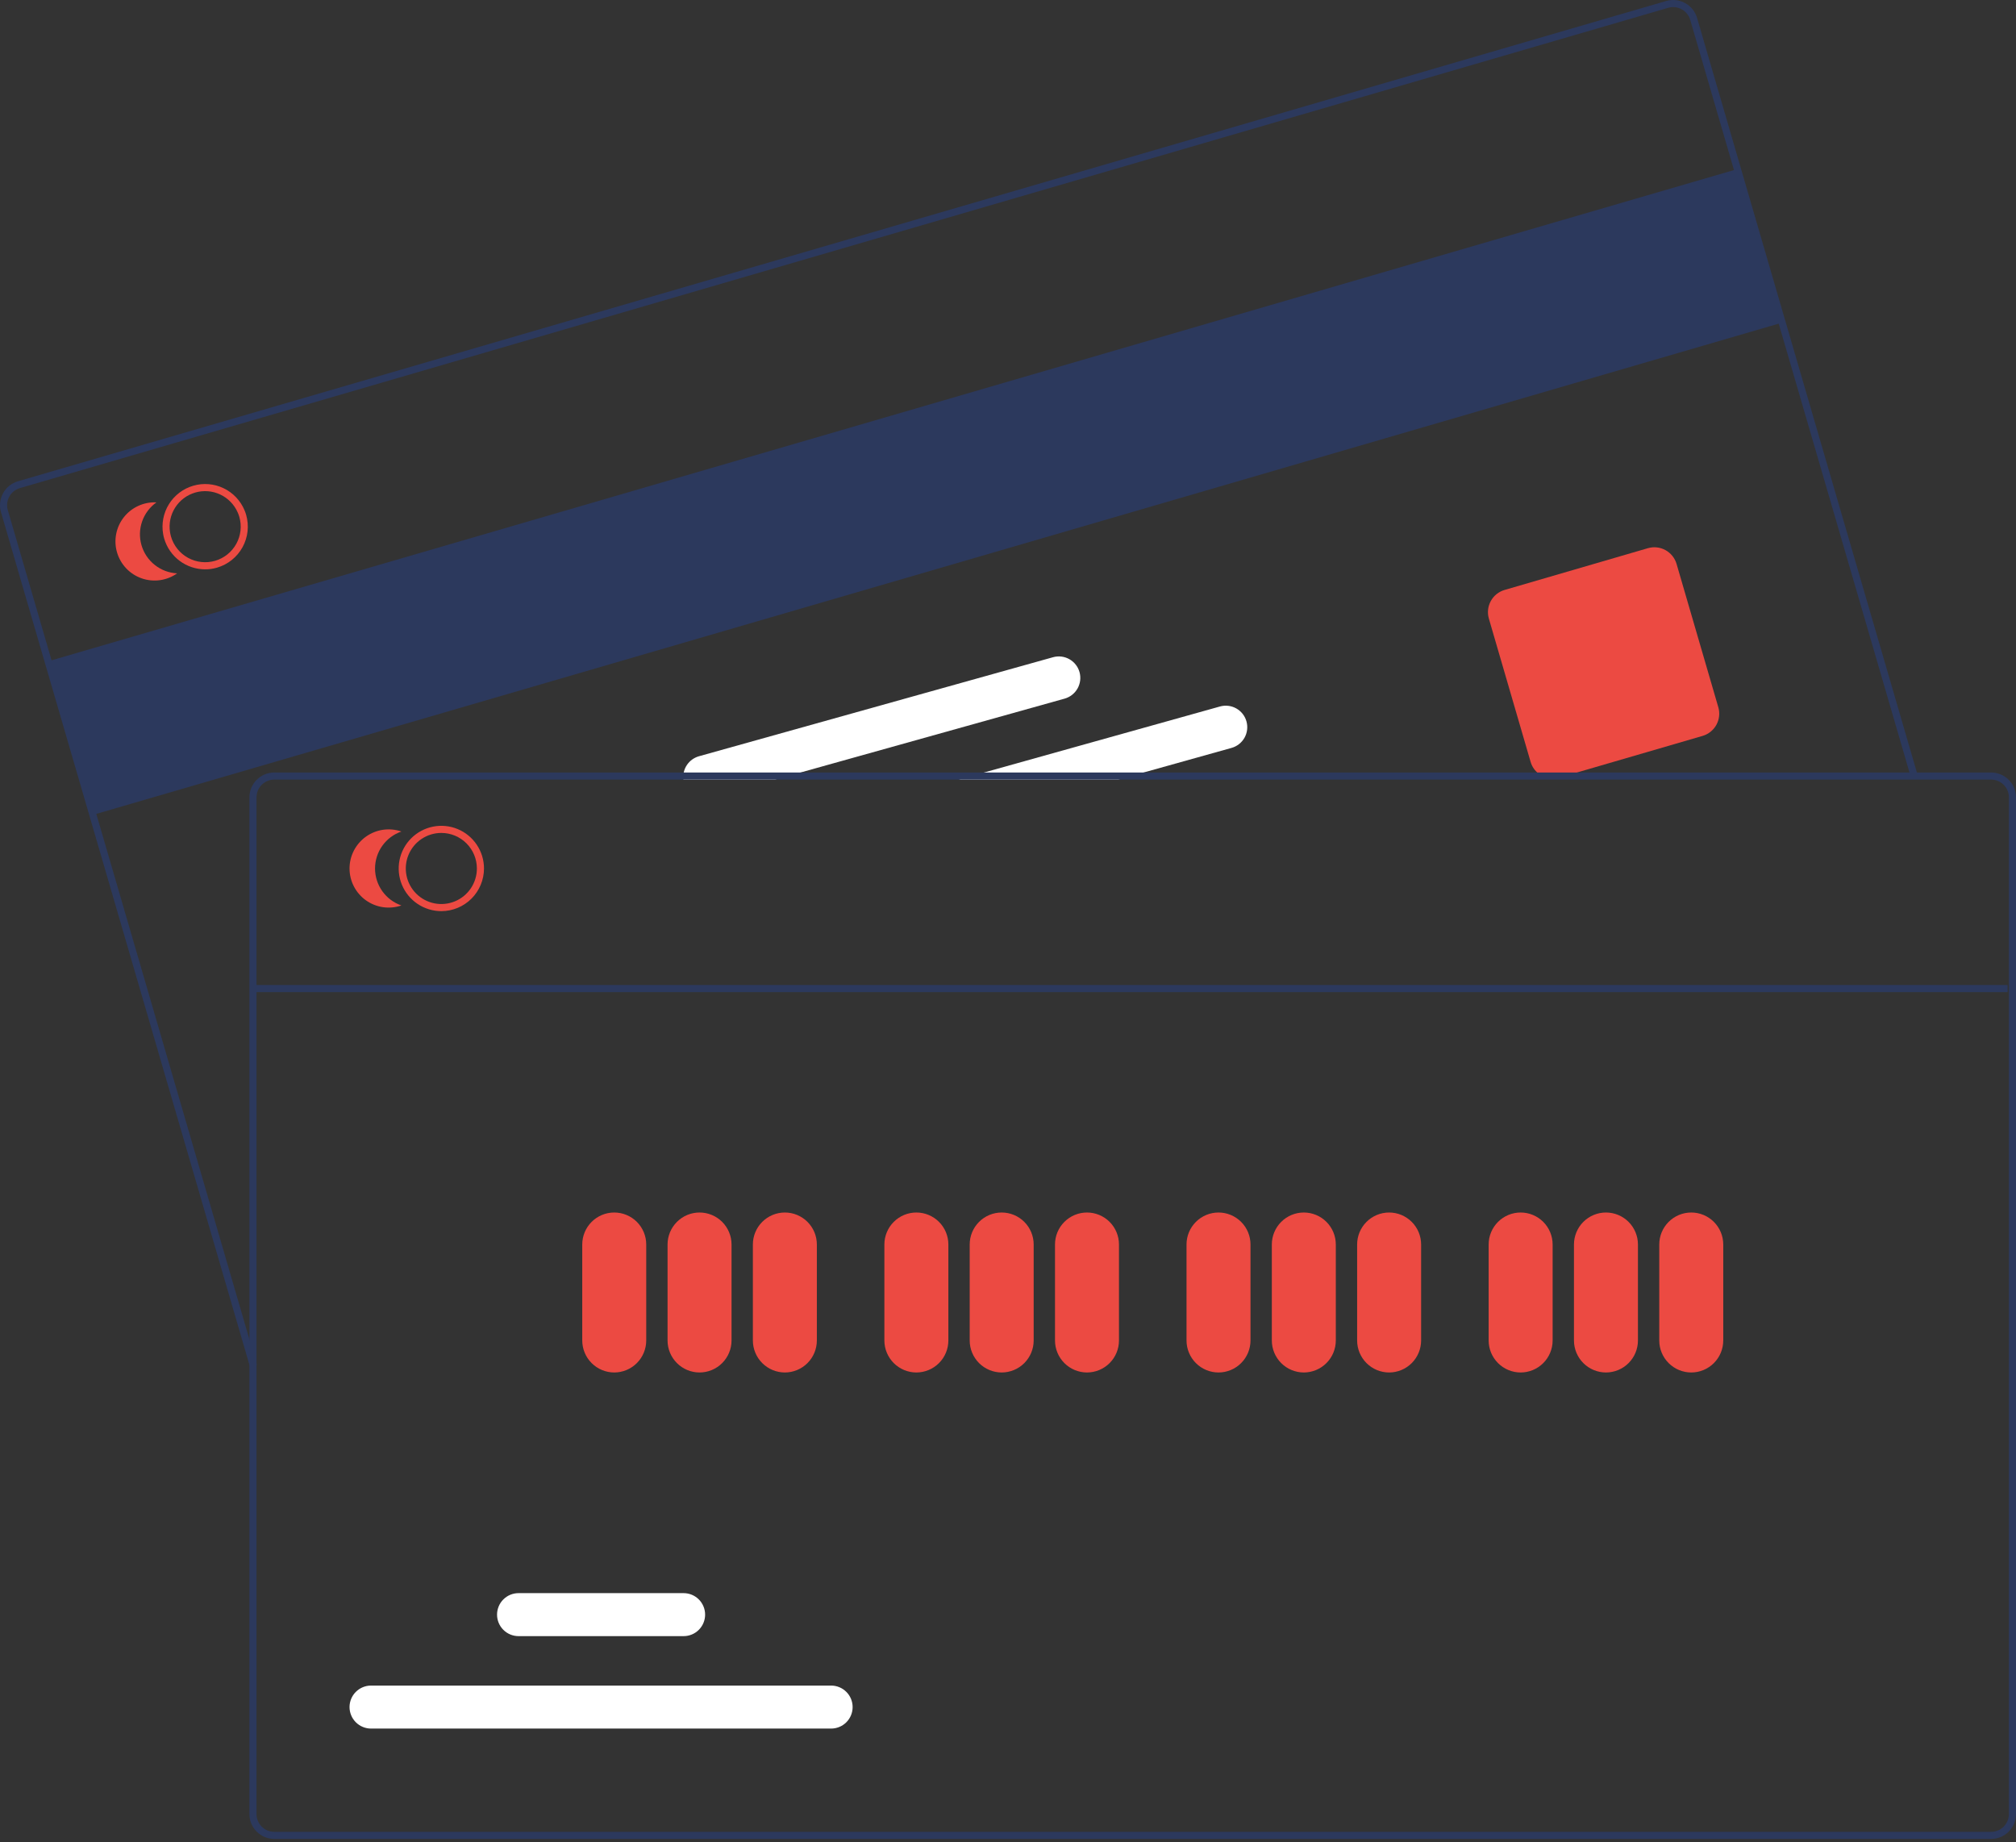 <svg width="394" height="360" viewBox="0 0 394 360" fill="none" xmlns="http://www.w3.org/2000/svg">
<rect x="0" y="0" width="394" height="360" fill="#333333" stroke="none"/>
<path d="M339.55 33.04L9.41 129.229L18.155 159.241L348.294 63.052L339.55 33.04Z" fill="#2C395D"/>
<path d="M48.854 267.09L0.194 100.079C-0.167 98.841 -0.021 97.51 0.6 96.38C1.22 95.249 2.264 94.411 3.503 94.05L325.639 0.193C326.877 -0.166 328.207 -0.02 329.337 0.6C330.468 1.22 331.306 2.264 331.668 3.501L374.777 151.461L373.443 151.849L330.334 3.89C330.075 3.006 329.476 2.262 328.669 1.819C327.862 1.376 326.912 1.271 326.027 1.527L3.891 95.384C3.007 95.642 2.261 96.24 1.818 97.048C1.375 97.856 1.27 98.806 1.528 99.691L50.188 266.701L48.854 267.09Z" fill="#2C395D"/>
<path d="M303.477 152.149C302.5 152.148 301.549 151.83 300.768 151.244C299.986 150.658 299.415 149.834 299.14 148.896L290.979 120.884C290.645 119.734 290.781 118.499 291.357 117.45C291.933 116.4 292.902 115.622 294.051 115.286L322.063 107.124C323.213 106.791 324.448 106.927 325.497 107.503C326.547 108.079 327.325 109.048 327.661 110.197L335.822 138.209C336.156 139.358 336.02 140.593 335.444 141.643C334.868 142.692 333.899 143.471 332.75 143.807L304.738 151.968C304.329 152.088 303.904 152.149 303.477 152.149Z" fill="#EC4A42"/>
<path d="M48.102 100.596C48.018 100.308 47.918 100.025 47.803 99.748C47.02 97.847 45.562 96.303 43.709 95.412C41.856 94.52 39.74 94.346 37.766 94.92C35.791 95.495 34.1 96.779 33.015 98.525C31.93 100.272 31.529 102.358 31.888 104.382C31.939 104.677 32.006 104.969 32.09 105.257C32.597 106.989 33.652 108.509 35.096 109.591C36.539 110.673 38.295 111.258 40.099 111.259C40.887 111.261 41.671 111.149 42.426 110.926C44.547 110.306 46.336 108.871 47.4 106.934C48.464 104.998 48.716 102.718 48.102 100.596ZM42.038 109.592C40.269 110.105 38.369 109.896 36.754 109.011C35.139 108.125 33.941 106.635 33.423 104.868C33.342 104.58 33.277 104.288 33.229 103.993C32.968 102.325 33.324 100.619 34.23 99.195C35.136 97.77 36.529 96.725 38.15 96.253C39.771 95.781 41.508 95.916 43.037 96.632C44.565 97.349 45.781 98.597 46.456 100.144C46.581 100.416 46.686 100.697 46.768 100.985C47.281 102.754 47.071 104.653 46.184 106.267C45.297 107.881 43.805 109.077 42.038 109.592V109.592Z" fill="#EC4A42"/>
<path d="M27.655 106.548C27.21 105.022 27.253 103.394 27.777 101.893C28.301 100.392 29.28 99.091 30.578 98.173C29.362 98.113 28.15 98.346 27.041 98.85C25.933 99.354 24.962 100.116 24.207 101.072C23.453 102.028 22.938 103.15 22.706 104.345C22.473 105.54 22.529 106.774 22.87 107.943C23.211 109.112 23.826 110.182 24.664 111.065C25.502 111.949 26.539 112.619 27.689 113.02C28.838 113.421 30.067 113.542 31.273 113.372C32.478 113.202 33.626 112.746 34.62 112.043C33.031 111.966 31.507 111.395 30.259 110.41C29.01 109.425 28.1 108.075 27.655 106.548Z" fill="#EC4A42"/>
<path d="M243.606 140.976C243.458 140.445 243.207 139.947 242.867 139.513C242.526 139.078 242.104 138.715 241.623 138.444C241.142 138.173 240.613 138 240.065 137.934C239.517 137.867 238.962 137.91 238.431 138.059L192.311 150.959L187.344 152.348H218.535L223.502 150.959L240.695 146.152C241.767 145.85 242.675 145.136 243.221 144.166C243.767 143.196 243.905 142.048 243.606 140.976Z" fill="white"/>
<path d="M210.977 131.343C210.677 130.27 209.963 129.361 208.992 128.816C208.022 128.27 206.874 128.132 205.802 128.432L136.598 147.786C135.631 148.06 134.793 148.67 134.237 149.507C133.68 150.344 133.441 151.352 133.562 152.35H151.478L156.451 150.96L208.066 136.525C209.139 136.223 210.048 135.507 210.594 134.536C211.14 133.564 211.277 132.416 210.977 131.343Z" fill="white"/>
<path d="M389.138 150.958H53.606C52.317 150.959 51.081 151.472 50.169 152.384C49.258 153.296 48.745 154.532 48.744 155.821V354.5C48.745 355.789 49.258 357.025 50.169 357.936C51.081 358.848 52.317 359.361 53.606 359.362H389.138C390.427 359.361 391.663 358.848 392.574 357.936C393.486 357.025 393.999 355.789 394 354.5V155.821C393.999 154.532 393.486 153.296 392.574 152.384C391.663 151.472 390.427 150.96 389.138 150.958ZM392.611 354.5C392.611 355.421 392.245 356.304 391.593 356.955C390.942 357.607 390.059 357.973 389.138 357.973H53.606C52.685 357.973 51.802 357.607 51.151 356.955C50.499 356.304 50.133 355.421 50.133 354.5V155.821C50.133 154.9 50.499 154.016 51.151 153.365C51.802 152.714 52.685 152.348 53.606 152.347H389.138C390.059 152.348 390.942 152.714 391.593 153.365C392.245 154.016 392.611 154.9 392.611 155.821V354.5Z" fill="#2C395D"/>
<path d="M86.254 178.052C84.605 178.052 82.994 177.563 81.623 176.647C80.252 175.731 79.183 174.429 78.552 172.906C77.922 171.383 77.757 169.707 78.078 168.09C78.4 166.473 79.194 164.987 80.36 163.822C81.525 162.656 83.011 161.862 84.628 161.54C86.245 161.218 87.921 161.383 89.444 162.014C90.968 162.645 92.269 163.714 93.185 165.085C94.101 166.456 94.59 168.067 94.59 169.716C94.588 171.926 93.709 174.045 92.146 175.608C90.583 177.171 88.464 178.05 86.254 178.052ZM86.254 162.769C84.88 162.769 83.537 163.177 82.395 163.94C81.252 164.703 80.362 165.788 79.836 167.058C79.31 168.327 79.173 169.724 79.441 171.071C79.709 172.419 80.371 173.657 81.342 174.628C82.314 175.6 83.551 176.261 84.899 176.529C86.246 176.797 87.643 176.66 88.913 176.134C90.182 175.608 91.267 174.718 92.03 173.576C92.793 172.433 93.201 171.09 93.201 169.716C93.199 167.874 92.466 166.109 91.164 164.806C89.862 163.504 88.096 162.771 86.254 162.769Z" fill="#EC4A42"/>
<path d="M73.296 169.717C73.297 168.127 73.793 166.577 74.716 165.282C75.639 163.987 76.943 163.012 78.446 162.493C77.295 162.096 76.066 161.98 74.861 162.154C73.656 162.328 72.51 162.788 71.518 163.495C70.527 164.202 69.719 165.135 69.161 166.217C68.603 167.3 68.312 168.5 68.312 169.717C68.312 170.935 68.603 172.135 69.161 173.217C69.719 174.299 70.527 175.233 71.518 175.94C72.51 176.646 73.656 177.106 74.861 177.28C76.066 177.454 77.295 177.338 78.446 176.941C76.943 176.422 75.639 175.447 74.716 174.153C73.793 172.858 73.297 171.307 73.296 169.717Z" fill="#EC4A42"/>
<path d="M120.046 268.206C118.388 268.204 116.799 267.545 115.627 266.373C114.455 265.201 113.795 263.611 113.793 261.954V243.197C113.793 241.539 114.452 239.949 115.625 238.777C116.797 237.604 118.387 236.945 120.046 236.945C121.704 236.945 123.294 237.604 124.467 238.777C125.639 239.949 126.298 241.539 126.298 243.197V261.954C126.296 263.611 125.636 265.201 124.464 266.373C123.292 267.545 121.703 268.204 120.046 268.206Z" fill="#EC4A42"/>
<path d="M136.717 268.206C135.06 268.204 133.471 267.545 132.299 266.373C131.127 265.201 130.467 263.611 130.465 261.954V243.197C130.465 241.539 131.124 239.949 132.297 238.777C133.469 237.604 135.059 236.945 136.717 236.945C138.376 236.945 139.966 237.604 141.138 238.777C142.311 239.949 142.97 241.539 142.97 243.197V261.954C142.968 263.611 142.308 265.201 141.136 266.373C139.964 267.545 138.375 268.204 136.717 268.206Z" fill="#EC4A42"/>
<path d="M153.391 268.206C151.733 268.204 150.144 267.545 148.972 266.373C147.8 265.201 147.141 263.611 147.139 261.954V243.197C147.139 241.539 147.797 239.949 148.97 238.777C150.142 237.604 151.733 236.945 153.391 236.945C155.049 236.945 156.639 237.604 157.812 238.777C158.984 239.949 159.643 241.539 159.643 243.197V261.954C159.641 263.611 158.982 265.201 157.81 266.373C156.638 267.545 155.048 268.204 153.391 268.206Z" fill="#EC4A42"/>
<path d="M179.092 268.206C177.435 268.204 175.846 267.545 174.674 266.373C173.502 265.201 172.842 263.611 172.84 261.954V243.197C172.84 241.539 173.499 239.949 174.672 238.777C175.844 237.604 177.434 236.945 179.092 236.945C180.751 236.945 182.341 237.604 183.513 238.777C184.686 239.949 185.345 241.539 185.345 243.197V261.954C185.343 263.611 184.683 265.201 183.511 266.373C182.339 267.545 180.75 268.204 179.092 268.206Z" fill="#EC4A42"/>
<path d="M195.766 268.206C194.108 268.204 192.519 267.545 191.347 266.373C190.175 265.201 189.516 263.611 189.514 261.954V243.197C189.514 241.539 190.172 239.949 191.345 238.777C192.517 237.604 194.108 236.945 195.766 236.945C197.424 236.945 199.014 237.604 200.187 238.777C201.359 239.949 202.018 241.539 202.018 243.197V261.954C202.016 263.611 201.357 265.201 200.185 266.373C199.013 267.545 197.423 268.204 195.766 268.206Z" fill="#EC4A42"/>
<path d="M212.438 268.206C210.78 268.204 209.191 267.545 208.019 266.373C206.847 265.201 206.187 263.611 206.186 261.954V243.197C206.186 241.539 206.844 239.949 208.017 238.777C209.189 237.604 210.78 236.945 212.438 236.945C214.096 236.945 215.686 237.604 216.859 238.777C218.031 239.949 218.69 241.539 218.69 243.197V261.954C218.688 263.611 218.029 265.201 216.857 266.373C215.684 267.545 214.095 268.204 212.438 268.206Z" fill="#EC4A42"/>
<path d="M238.141 268.206C236.484 268.204 234.895 267.545 233.722 266.373C232.55 265.201 231.891 263.611 231.889 261.954V243.197C231.889 241.539 232.548 239.949 233.72 238.777C234.893 237.604 236.483 236.945 238.141 236.945C239.799 236.945 241.39 237.604 242.562 238.777C243.735 239.949 244.393 241.539 244.393 243.197V261.954C244.392 263.611 243.732 265.201 242.56 266.373C241.388 267.545 239.799 268.204 238.141 268.206Z" fill="#EC4A42"/>
<path d="M254.814 268.206C253.156 268.204 251.567 267.545 250.395 266.373C249.223 265.201 248.563 263.611 248.562 261.954V243.197C248.562 241.539 249.22 239.949 250.393 238.777C251.565 237.604 253.155 236.945 254.814 236.945C256.472 236.945 258.062 237.604 259.235 238.777C260.407 239.949 261.066 241.539 261.066 243.197V261.954C261.064 263.611 260.405 265.201 259.232 266.373C258.06 267.545 256.471 268.204 254.814 268.206Z" fill="#EC4A42"/>
<path d="M271.486 268.206C269.828 268.204 268.239 267.545 267.067 266.373C265.895 265.201 265.235 263.611 265.233 261.954V243.197C265.233 241.539 265.892 239.949 267.065 238.777C268.237 237.604 269.827 236.945 271.486 236.945C273.144 236.945 274.734 237.604 275.906 238.777C277.079 239.949 277.738 241.539 277.738 243.197V261.954C277.736 263.611 277.076 265.201 275.904 266.373C274.732 267.545 273.143 268.204 271.486 268.206Z" fill="#EC4A42"/>
<path d="M297.189 268.206C295.532 268.204 293.942 267.545 292.77 266.373C291.598 265.201 290.939 263.611 290.937 261.954V243.197C290.937 241.539 291.596 239.949 292.768 238.777C293.941 237.604 295.531 236.945 297.189 236.945C298.847 236.945 300.438 237.604 301.61 238.777C302.783 239.949 303.441 241.539 303.441 243.197V261.954C303.439 263.611 302.78 265.201 301.608 266.373C300.436 267.545 298.847 268.204 297.189 268.206Z" fill="#EC4A42"/>
<path d="M313.862 268.206C312.205 268.204 310.616 267.545 309.444 266.373C308.272 265.201 307.612 263.611 307.61 261.954V243.197C307.61 241.539 308.269 239.949 309.442 238.777C310.614 237.604 312.204 236.945 313.862 236.945C315.521 236.945 317.111 237.604 318.283 238.777C319.456 239.949 320.115 241.539 320.115 243.197V261.954C320.113 263.611 319.453 265.201 318.281 266.373C317.109 267.545 315.52 268.204 313.862 268.206Z" fill="#EC4A42"/>
<path d="M330.533 268.206C328.876 268.204 327.287 267.545 326.115 266.373C324.942 265.201 324.283 263.611 324.281 261.954V243.197C324.281 241.539 324.94 239.949 326.112 238.777C327.285 237.604 328.875 236.945 330.533 236.945C332.192 236.945 333.782 237.604 334.954 238.777C336.127 239.949 336.786 241.539 336.786 243.197V261.954C336.784 263.611 336.124 265.201 334.952 266.373C333.78 267.545 332.191 268.204 330.533 268.206Z" fill="#EC4A42"/>
<path d="M162.433 337.792H72.513C71.399 337.792 70.331 337.35 69.543 336.562C68.755 335.774 68.312 334.705 68.312 333.591C68.312 332.477 68.755 331.408 69.543 330.621C70.331 329.833 71.399 329.39 72.513 329.39H162.433C163.547 329.39 164.616 329.833 165.404 330.621C166.192 331.408 166.634 332.477 166.634 333.591C166.634 334.705 166.192 335.774 165.404 336.562C164.616 337.35 163.547 337.792 162.433 337.792Z" fill="white"/>
<path d="M133.604 319.728H101.343C100.228 319.728 99.16 319.285 98.372 318.497C97.584 317.709 97.142 316.641 97.142 315.527C97.142 314.413 97.584 313.344 98.372 312.556C99.16 311.768 100.228 311.326 101.343 311.326H133.604C134.718 311.326 135.787 311.768 136.574 312.556C137.362 313.344 137.805 314.413 137.805 315.527C137.805 316.641 137.362 317.709 136.574 318.497C135.787 319.285 134.718 319.728 133.604 319.728Z" fill="white"/>
<path d="M392.36 192.488H49.882V193.877H392.36V192.488Z" fill="#2C395D"/>
</svg>
